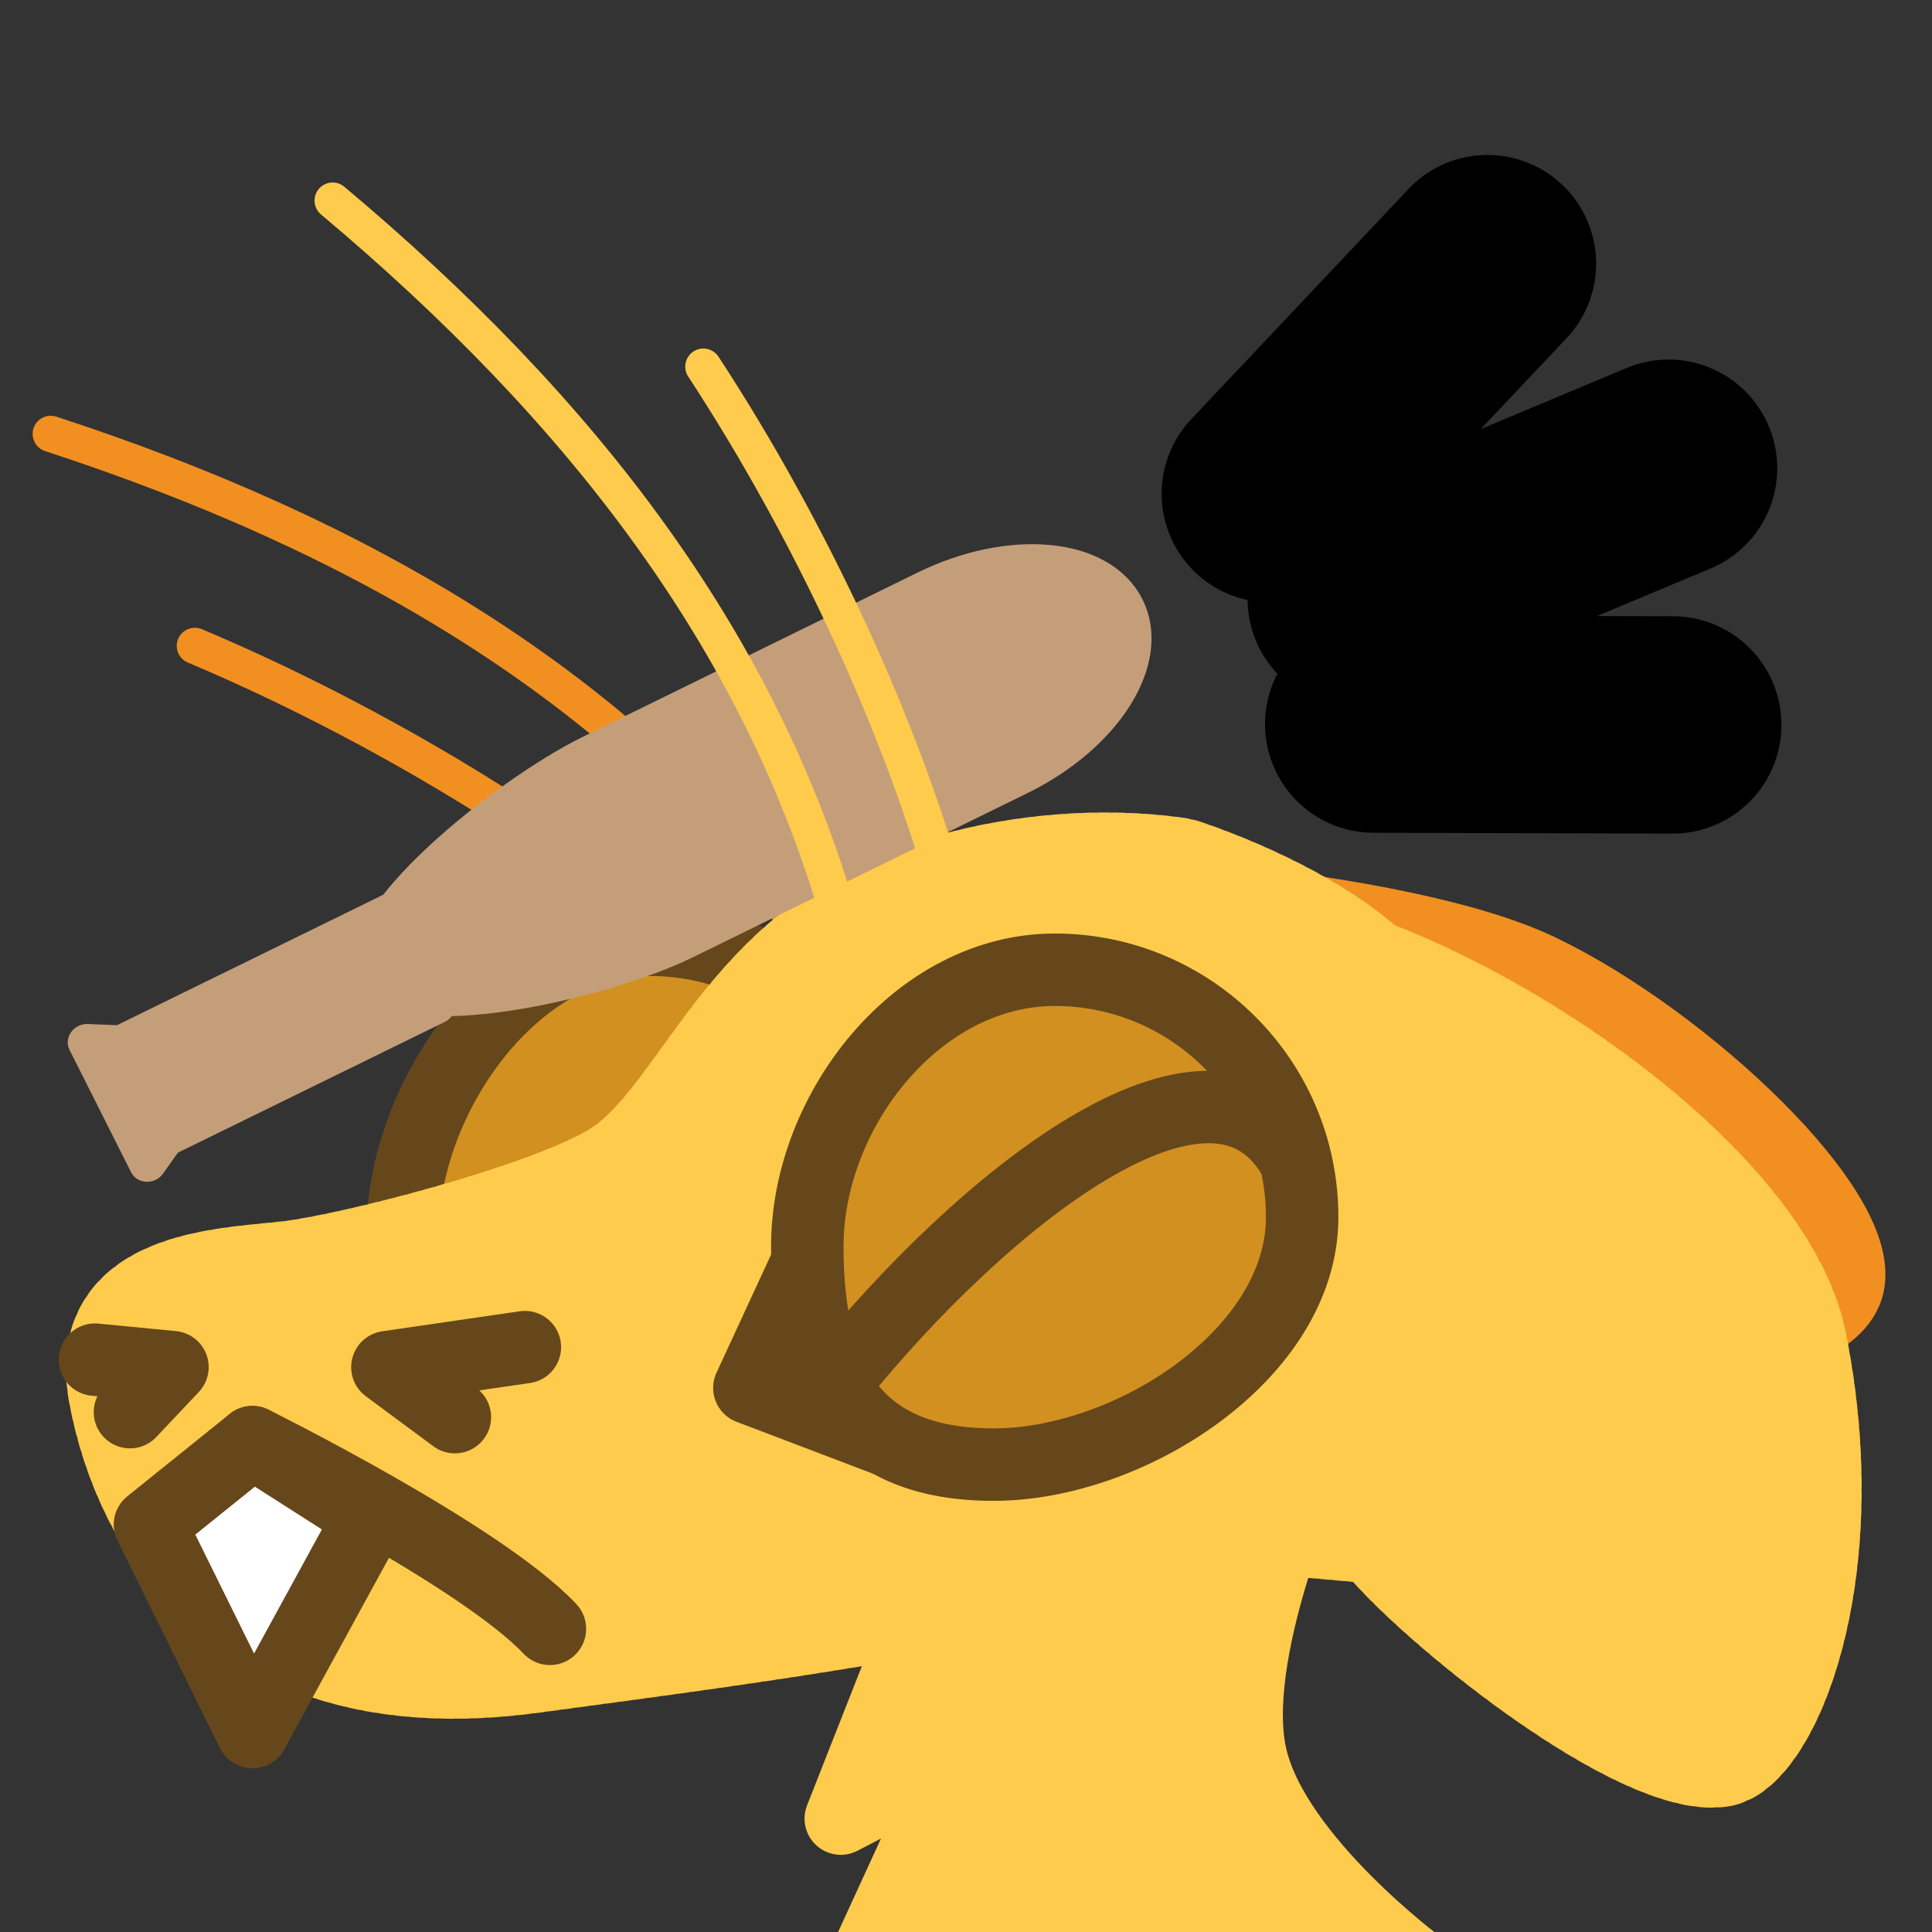 <?xml version="1.0" encoding="UTF-8" standalone="no"?>
<!-- Created with Inkscape (http://www.inkscape.org/) -->

<svg
   version="1.1"
   id="svg824"
   width="1706.667"
   height="1706.667"
   viewBox="0 0 1706.667 1706.667"
   sodipodi:docname="ying_bonk.svg"
   inkscape:version="1.1 (c68e22c387, 2021-05-23)"
   inkscape:export-filename="D:\Pictures\yingmotes\ying_blush.png"
   inkscape:export-xdpi="72"
   inkscape:export-ydpi="72"
   xmlns:inkscape="http://www.inkscape.org/namespaces/inkscape"
   xmlns:sodipodi="http://sodipodi.sourceforge.net/DTD/sodipodi-0.dtd"
   xmlns="http://www.w3.org/2000/svg"
   xmlns:svg="http://www.w3.org/2000/svg">
  <rect x="0" y="0" width="1706.667" height="1706.667" fill="#333333" stroke="none"/>
  <defs
     id="defs828" />
  <sodipodi:namedview
     id="namedview826"
     pagecolor="#ffffff"
     bordercolor="#666666"
     borderopacity="1.0"
     inkscape:pageshadow="2"
     inkscape:pageopacity="0.0"
     inkscape:pagecheckerboard="0"
     showgrid="false"
     inkscape:zoom="0.45292966"
     inkscape:cx="1038.7926"
     inkscape:cy="833.46275"
     inkscape:window-width="1920"
     inkscape:window-height="1001"
     inkscape:window-x="-9"
     inkscape:window-y="-9"
     inkscape:window-maximized="1"
     inkscape:current-layer="layer1" />
  <g
     id="layer1"
     inkscape:label="Ying"
     style="display:inline"
     inkscape:groupmode="layer">
    <path
       style="display:none;fill:#123456;stroke:#123456;stroke-width:64;stroke-linecap:round;stroke-linejoin:round;-inkscape-stroke:none;paint-order:fill markers stroke;stop-color:#000000"
       d="m 1298.031,865.098 c 70.798,131.454 185.382,239.025 198.706,401.828 -29.438,-19.135 -55.932,-14.719 -79.483,13.247 91.022,54.7 58.514,175.917 81.69,267.15 l -99.353,6.624 c 66.759,58.919 81.773,128.186 90.522,198.706 l -494.507,2.208 c -24.38,-41.481 23.115,-208.563 66.236,-227.044 0,0 3.379,-20.015 -75.353,-9.455 C 1015.23,1271.09 1172.184,1096.186 1298.031,865.098 Z"
       id="path3091"
       sodipodi:nodetypes="cccccccccc"
       inkscape:label="mane" />
    <path
       style="opacity:1;fill:#ffcb4c;fill-opacity:1;stroke:#ffcb4c;stroke-width:64;stroke-linecap:round;stroke-linejoin:round;stroke-miterlimit:4;stroke-dasharray:none;stroke-dashoffset:0;stroke-opacity:1;paint-order:fill markers stroke;stop-color:#000000"
       d="m 848.093,1338.888 -105.376,267.609 103.413,-53.623 -94.756,206.489 503.097,-21.95 c 0,0 -127.607,-94.233 -149.202,-184.539 -21.595,-90.306 51.043,-253.25 51.043,-253.25 z"
       id="path3340"
       inkscape:label="neck"
       sodipodi:nodetypes="cccccscc" />
    <g
       id="g12988"
       inkscape:label="head"
       inkscape:groupmode="layer"
       style="display:inline">
      <path
         style="display:inline;fill:#f19020;fill-opacity:1;stroke:#f19020;stroke-width:64;stroke-linecap:round;stroke-miterlimit:4;stroke-dasharray:none;stroke-dashoffset:0;stroke-opacity:1;paint-order:fill markers stroke;stop-color:#000000"
         d="m 852.983,1058.849 c 0,0 154.084,87.588 332.806,125.656 196.613,41.879 425.214,18.896 445.957,-46.478 20.743,-65.374 -143.448,-219.774 -271.561,-281.078 -128.113,-61.304 -433.963,-74.246 -433.963,-74.246 z"
         id="path1640-1"
         inkscape:label="left ear"
         sodipodi:nodetypes="cssscc" />
      <path
         style="display:inline;fill:none;fill-opacity:1;stroke:#f19020;stroke-width:32;stroke-linecap:round;stroke-linejoin:round;stroke-miterlimit:4;stroke-dasharray:none;stroke-dashoffset:0;stroke-opacity:1;paint-order:fill markers stroke;stop-color:#000000"
         d="m 172.122,570.534 c 158.907,66.895 327.383,168.146 448.289,274.096"
         id="path6280-0-6"
         sodipodi:nodetypes="cc"
         inkscape:label="eyelash left small"
         inkscape:transform-center-x="190.53955"
         inkscape:transform-center-y="-109.81987" />
      <path
         style="display:inline;fill:none;fill-opacity:1;stroke:#f19020;stroke-width:32;stroke-linecap:round;stroke-linejoin:round;stroke-miterlimit:4;stroke-dasharray:none;stroke-dashoffset:0;stroke-opacity:1;paint-order:fill markers stroke;stop-color:#000000"
         d="M 44.824,383.27 C 315.676,471.77 549.681,604.997 712.231,824.965"
         id="path6280-3"
         sodipodi:nodetypes="cc"
         inkscape:label="eyelash left big"
         inkscape:transform-center-x="295.95411"
         inkscape:transform-center-y="-173.53132" />
      <g
         id="g12997"
         inkscape:label="left eye">
        <path
           id="path1915-9"
           style="display:inline;fill:#d19020;fill-opacity:1;stroke:#65471b;stroke-width:64;stroke-linecap:round;stroke-linejoin:round;paint-order:fill markers stroke;stop-color:#000000"
           inkscape:label="lefteye"
           d="m 792.618,1048.728 c 10e-6,120.717 -155.86,218.577 -276.577,218.577 -120.717,0 -160.577,-55.86 -160.577,-176.577 0,-120.717 97.86,-260.577 218.577,-260.577 120.717,0 218.577,97.86 218.577,218.577 z"
           sodipodi:nodetypes="sssss" />
      </g>
      <path
         id="path1148"
         style="display:inline;opacity:1;fill:#ffcb4c;stroke:#ffcb4c;stroke-width:64;stroke-linecap:round;stroke-linejoin:round;stroke-miterlimit:4;stroke-dasharray:6.4, 6.4;stroke-dashoffset:0;stroke-opacity:1;paint-order:fill markers stroke;stop-color:#000000"
         inkscape:label="head"
         d="m 1299.055,1153.559 c 0,0 -0.108,-10.821 -0.951,-28.418 -0.422,-8.799 -1.026,-19.291 -1.895,-30.973 -0.869,-11.681 -2,-24.552 -3.473,-38.105 -1.473,-13.553 -3.289,-27.788 -5.523,-42.201 -2.235,-14.413 -4.889,-29.005 -8.043,-43.268 -1.577,-7.131 -3.279,-14.182 -5.115,-21.086 -1.836,-6.904 -3.807,-13.662 -5.922,-20.213 -2.115,-6.551 -4.373,-12.892 -6.787,-18.963 -2.414,-6.071 -4.983,-11.87 -7.715,-17.334 -2.732,-5.464 -5.935,-10.786 -9.539,-15.961 -3.604,-5.175 -7.611,-10.205 -11.949,-15.084 -4.338,-4.879 -9.007,-9.609 -13.94,-14.186 -4.932,-4.576 -10.126,-8.999 -15.514,-13.266 -5.387,-4.266 -10.967,-8.375 -16.67,-12.324 -5.703,-3.949 -11.53,-7.738 -17.41,-11.363 -11.761,-7.251 -23.737,-13.847 -35.371,-19.76 -11.634,-5.913 -22.926,-11.142 -33.32,-15.66 -10.395,-4.519 -19.891,-8.326 -27.934,-11.395 -16.085,-6.137 -26.354,-9.318 -26.354,-9.318 -106.831,-15.988 -232.175,6.969 -312.625,60.014 -101.267,66.77 -136.887,176.629 -198.707,211.955 -61.82,35.325 -225.2,77.273 -280.396,83.897 -55.196,6.623 -183.25,6.625 -161.172,123.641 22.078,117.016 112.599,282.605 377.541,247.279 264.942,-35.326 313.515,-44.157 536.508,-88.314 22.897,-4.534 53.848,-18.32 86.828,-36.947 l 291.93,26.041 -170.985,-112.724 c 5.358,-4.84 10.6,-9.718 15.633,-14.637 l 220.135,-11.742 -162.94,-60.301 c 3.481,-6.554 6.481,-13.021 8.627,-19.307 1.052,-3.082 2.033,-6.627 3.047,-9.977 z"
         sodipodi:nodetypes="csssssssssssssssssscssssssccccccsc" />
      <path
         style="display:none;fill:#123456;stroke:#123456;stroke-width:64;stroke-linecap:round;stroke-linejoin:round;-inkscape-stroke:none;paint-order:fill markers stroke;stop-color:#000000"
         d="M 880.931,744.045 C 763.916,771.643 660.082,947.481 660.082,947.481 658.421,864.435 611.28,749.437 735.213,677.809 600.383,650.08 637.609,797.45 507.859,917.761 438.508,859.079 630.783,560.66 854.372,574.917 1026.926,585.92 1081.846,481.311 1081.846,481.311 1081.653,435.628 1016.042,411.786 956.978,371.99 c 0,0 306.2,91.533 367.731,175.556 137.449,187.694 119.251,408.219 119.251,408.219 L 1109.659,750.266 c 0,0 -111.711,-33.819 -228.727,-6.221 z"
         id="path1637"
         sodipodi:nodetypes="zcccsccsccz"
         inkscape:label="top hair" />
      <g
         id="g13003"
         inkscape:label="face">
        <path
           style="opacity:1;fill:none;fill-opacity:1;stroke:#65471b;stroke-width:64;stroke-linecap:round;stroke-linejoin:round;stroke-miterlimit:4;stroke-dasharray:none;stroke-opacity:1;paint-order:stroke fill markers;stop-color:#000000"
           d="m 222.993,1273.928 c 0,0 201.287,99.746 262.786,164.929"
           id="path10022"
           sodipodi:nodetypes="cc" />
        <path
           style="opacity:1;fill:none;fill-opacity:1;stroke:#65471b;stroke-width:64;stroke-linecap:round;stroke-linejoin:round;stroke-miterlimit:4;stroke-dasharray:none;stroke-dashoffset:0;stroke-opacity:1;paint-order:fill markers stroke;stop-color:#000000"
           d="m 83.898,1201.07 68.443,6.623 -37.533,39.741"
           id="path2163"
           inkscape:label="left nostril" />
        <path
           style="opacity:1;fill:none;fill-opacity:1;stroke:#65471b;stroke-width:64;stroke-linecap:round;stroke-linejoin:round;stroke-miterlimit:4;stroke-dasharray:none;stroke-dashoffset:0;stroke-opacity:1;paint-order:fill markers stroke;stop-color:#000000"
           d="m 401.828,1251.85 -59.612,-44.157 121.432,-17.663"
           id="path2198"
           inkscape:label="right nostril" />
        <path
           style="opacity:1;fill:#ffffff;fill-opacity:1;stroke:#65471b;stroke-width:64;stroke-linecap:round;stroke-linejoin:round;stroke-miterlimit:4;stroke-dasharray:none;stroke-dashoffset:0;stroke-opacity:1;paint-order:fill markers stroke;stop-color:#000000"
           d="m 222.993,1530.039 -90.522,-183.251 90.522,-72.859 103.769,66.235 z"
           id="path2202"
           sodipodi:nodetypes="ccccc"
           inkscape:label="toof" />
      </g>
      <path
         id="path13483-6"
         style="display:inline;fill:#ffcb4c;stroke:#ffcb4c;stroke-width:64;stroke-linecap:round;stroke-linejoin:round;stroke-miterlimit:4;stroke-dasharray:6.4, 6.4;stroke-dashoffset:0;stroke-opacity:1;paint-order:fill markers stroke;stop-color:#000000"
         inkscape:label="right ear"
         d="m 1523.884,1563.697 c -77.765,16.436 -276.139,-146.914 -315.454,-200.612 -35.003,-47.81 -203.209,-162.312 -231.907,-195.634 -83.626,-194.699 50.63,-403.811 132.783,-348.159 147.096,8.255 457.008,199.415 489.911,364.147 42.295,211.747 -24.905,369.599 -75.334,380.258 z"
         sodipodi:nodetypes="ssccss"
         inkscape:transform-center-x="-139.0813"
         inkscape:transform-center-y="171.80015" />
      <g
         id="g12993"
         inkscape:label="right eye">
        <path
           style="opacity:1;fill:#65471b;fill-opacity:1;stroke:#65471b;stroke-width:64;stroke-linecap:round;stroke-linejoin:round;stroke-miterlimit:4;stroke-dasharray:none;stroke-dashoffset:0;stroke-opacity:1;paint-order:fill markers stroke;stop-color:#000000"
           d="m 661.976,1226.049 53.367,-115.501 86.531,168.711 z"
           id="path7852"
           inkscape:label="eyenub"
           sodipodi:nodetypes="cccc" />
        <path
           id="path1915"
           style="opacity:1;fill:#d19020;fill-opacity:1;stroke:#65471b;stroke-width:64;stroke-linecap:round;stroke-linejoin:round;paint-order:fill markers stroke;stop-color:#000000"
           inkscape:label="righteye"
           d="m 1150.289,1075.222 c 0,120.717 -151.86,218.577 -272.577,218.577 -120.717,0 -164.577,-71.86 -164.577,-192.577 -2e-5,-120.717 97.86,-244.577 218.577,-244.577 120.717,-2e-5 218.577,97.86 218.577,218.577 z"
           sodipodi:nodetypes="sssss" />
        <path
           style="opacity:1;fill:none;fill-opacity:1;stroke:#65471b;stroke-width:64;stroke-linecap:round;stroke-linejoin:round;stroke-miterlimit:4;stroke-dasharray:none;stroke-opacity:1;paint-order:stroke fill markers;stop-color:#000000"
           d="m 739.629,1218.732 c 126.151,-156.154 329.24,-322.229 403.145,-196.632"
           id="path1276"
           sodipodi:nodetypes="cc" />
      </g>
      <g
         id="g4240"
         transform="matrix(0.275,0.552,-0.553,0.273,1152.714,843.16)"
         style="display:inline;fill:#c49e79;fill-opacity:1;stroke:#c49e79;stroke-width:51.883;stroke-miterlimit:4;stroke-dasharray:none;stroke-opacity:1">
        <g
           id="g1783"
           transform="translate(22.709,11.291)">
          <path
             id="rect1984"
             style="stroke-width:51.883;stroke-linecap:round;stroke-linejoin:round;stroke-dashoffset:172.8;paint-order:fill markers stroke;stop-color:#000000"
             d="M -581.775,-3.931 C -498.376,-4.134 -431.499,105.199 -431.827,241.211 l -1.286,533.362 c -0.328,136.011 -70.939,420.156 -154.338,420.359 -83.399,0.203 -147.071,-283.615 -146.743,-419.626 l 1.286,-533.362 c 0.328,-136.011 67.733,-245.671 151.133,-245.874 z"
             sodipodi:nodetypes="sssssss" />
          <rect
             style="fill:#c49e79;fill-opacity:1;stroke:#c49e79;stroke-width:51.884;stroke-linecap:round;stroke-linejoin:round;stroke-miterlimit:4;stroke-dasharray:none;stroke-dashoffset:172.8;stroke-opacity:1;paint-order:fill markers stroke;stop-color:#000000"
             id="rect2027"
             width="150.486"
             height="434.603"
             x="-654.524"
             y="1133.075"
             transform="matrix(1,-0.003,-0.003,1,0,0)" />
          <path
             sodipodi:type="star"
             style="fill:#c49e79;fill-opacity:1;stroke:#c49e79;stroke-width:98.587;stroke-linecap:round;stroke-linejoin:round;stroke-miterlimit:4;stroke-dasharray:none;stroke-dashoffset:249.126;stroke-opacity:1;paint-order:fill markers stroke;stop-color:#000000"
             id="path2164"
             inkscape:flatsided="true"
             sodipodi:sides="3"
             sodipodi:cx="-567.48108"
             sodipodi:cy="1607.3451"
             sodipodi:r1="221.71019"
             sodipodi:r2="110.8551"
             sodipodi:arg1="-1.5707963"
             sodipodi:arg2="-0.52359878"
             inkscape:rounded="0"
             inkscape:randomized="0"
             inkscape:transform-center-y="-29.860638"
             transform="matrix(0.511,-0.002,-0.002,0.542,-291.849,674.013)"
             inkscape:transform-center-x="6.0522215e-06"
             d="m -567.481,1385.635 192.007,332.565 -384.013,0 z" />
        </g>
      </g>
      <path
         style="opacity:1;fill:none;fill-opacity:1;stroke:#ffcb4c;stroke-width:32;stroke-linecap:round;stroke-linejoin:round;stroke-miterlimit:4;stroke-dasharray:none;stroke-dashoffset:0;stroke-opacity:1;paint-order:fill markers stroke;stop-color:#000000"
         d="M 293.855,177.205 C 512.112,360.39 679.492,571.322 748.208,836.06"
         id="path6280"
         sodipodi:nodetypes="cc"
         inkscape:label="eyelash right big"
         inkscape:transform-center-x="208.295"
         inkscape:transform-center-y="-269.64147" />
      <path
         style="display:inline;fill:none;fill-opacity:1;stroke:#ffcb4c;stroke-width:32;stroke-linecap:round;stroke-linejoin:round;stroke-miterlimit:4;stroke-dasharray:none;stroke-dashoffset:0;stroke-opacity:1;paint-order:fill markers stroke;stop-color:#000000"
         d="m 621.324,323.879 c 94.507,144.204 177.775,322.255 218.951,477.652"
         id="path6280-0"
         sodipodi:nodetypes="cc"
         inkscape:label="eyelash right small"
         inkscape:transform-center-x="59.799644"
         inkscape:transform-center-y="-203.94115" />
    </g>
    <g
       id="path9452"
       style="display:inline;fill:#ff6600;stroke:#ffffff;stroke-width:96;stroke-miterlimit:4;stroke-dasharray:none;paint-order:stroke fill markers"
       transform="rotate(87.205,987.812,1036.903)">
      <path
         id="path9729"
         style="color:#000000;fill:#ff6600;stroke:#000000;stroke-width:96;stroke-linecap:round;stroke-linejoin:round;stroke-miterlimit:4;stroke-dasharray:none;paint-order:stroke fill markers"
         d="m 618.094,480.361 a 48,48 0 0 0 -50.407,45.465 l -13.606,263.823 a 48,48 0 0 0 45.465,50.407 48,48 0 0 0 50.407,-45.465 L 663.559,530.77 A 48,48 0 0 0 618.094,480.361 Z M 602.017,792.12 615.623,528.298 M 391.135,472.996 a 48,48 0 0 0 -18.515,2.827 48,48 0 0 0 -28.757,61.489 l 101.966,281.144 a 48,48 0 0 0 61.489,28.757 48,48 0 0 0 28.759,-61.488 L 434.111,504.581 A 48,48 0 0 0 391.135,472.996 Z M 490.953,802.09 388.986,520.947 M 201.623,623.924 a 48,48 0 0 0 -34.212,13.384 48,48 0 0 0 -1.346,67.869 l 193.675,201.505 a 48,48 0 0 0 67.869,1.346 48,48 0 0 0 1.344,-67.869 L 235.278,638.652 A 48,48 0 0 0 201.623,623.924 Z M 394.346,873.421 200.672,671.915" />
    </g>
  </g>
</svg>
